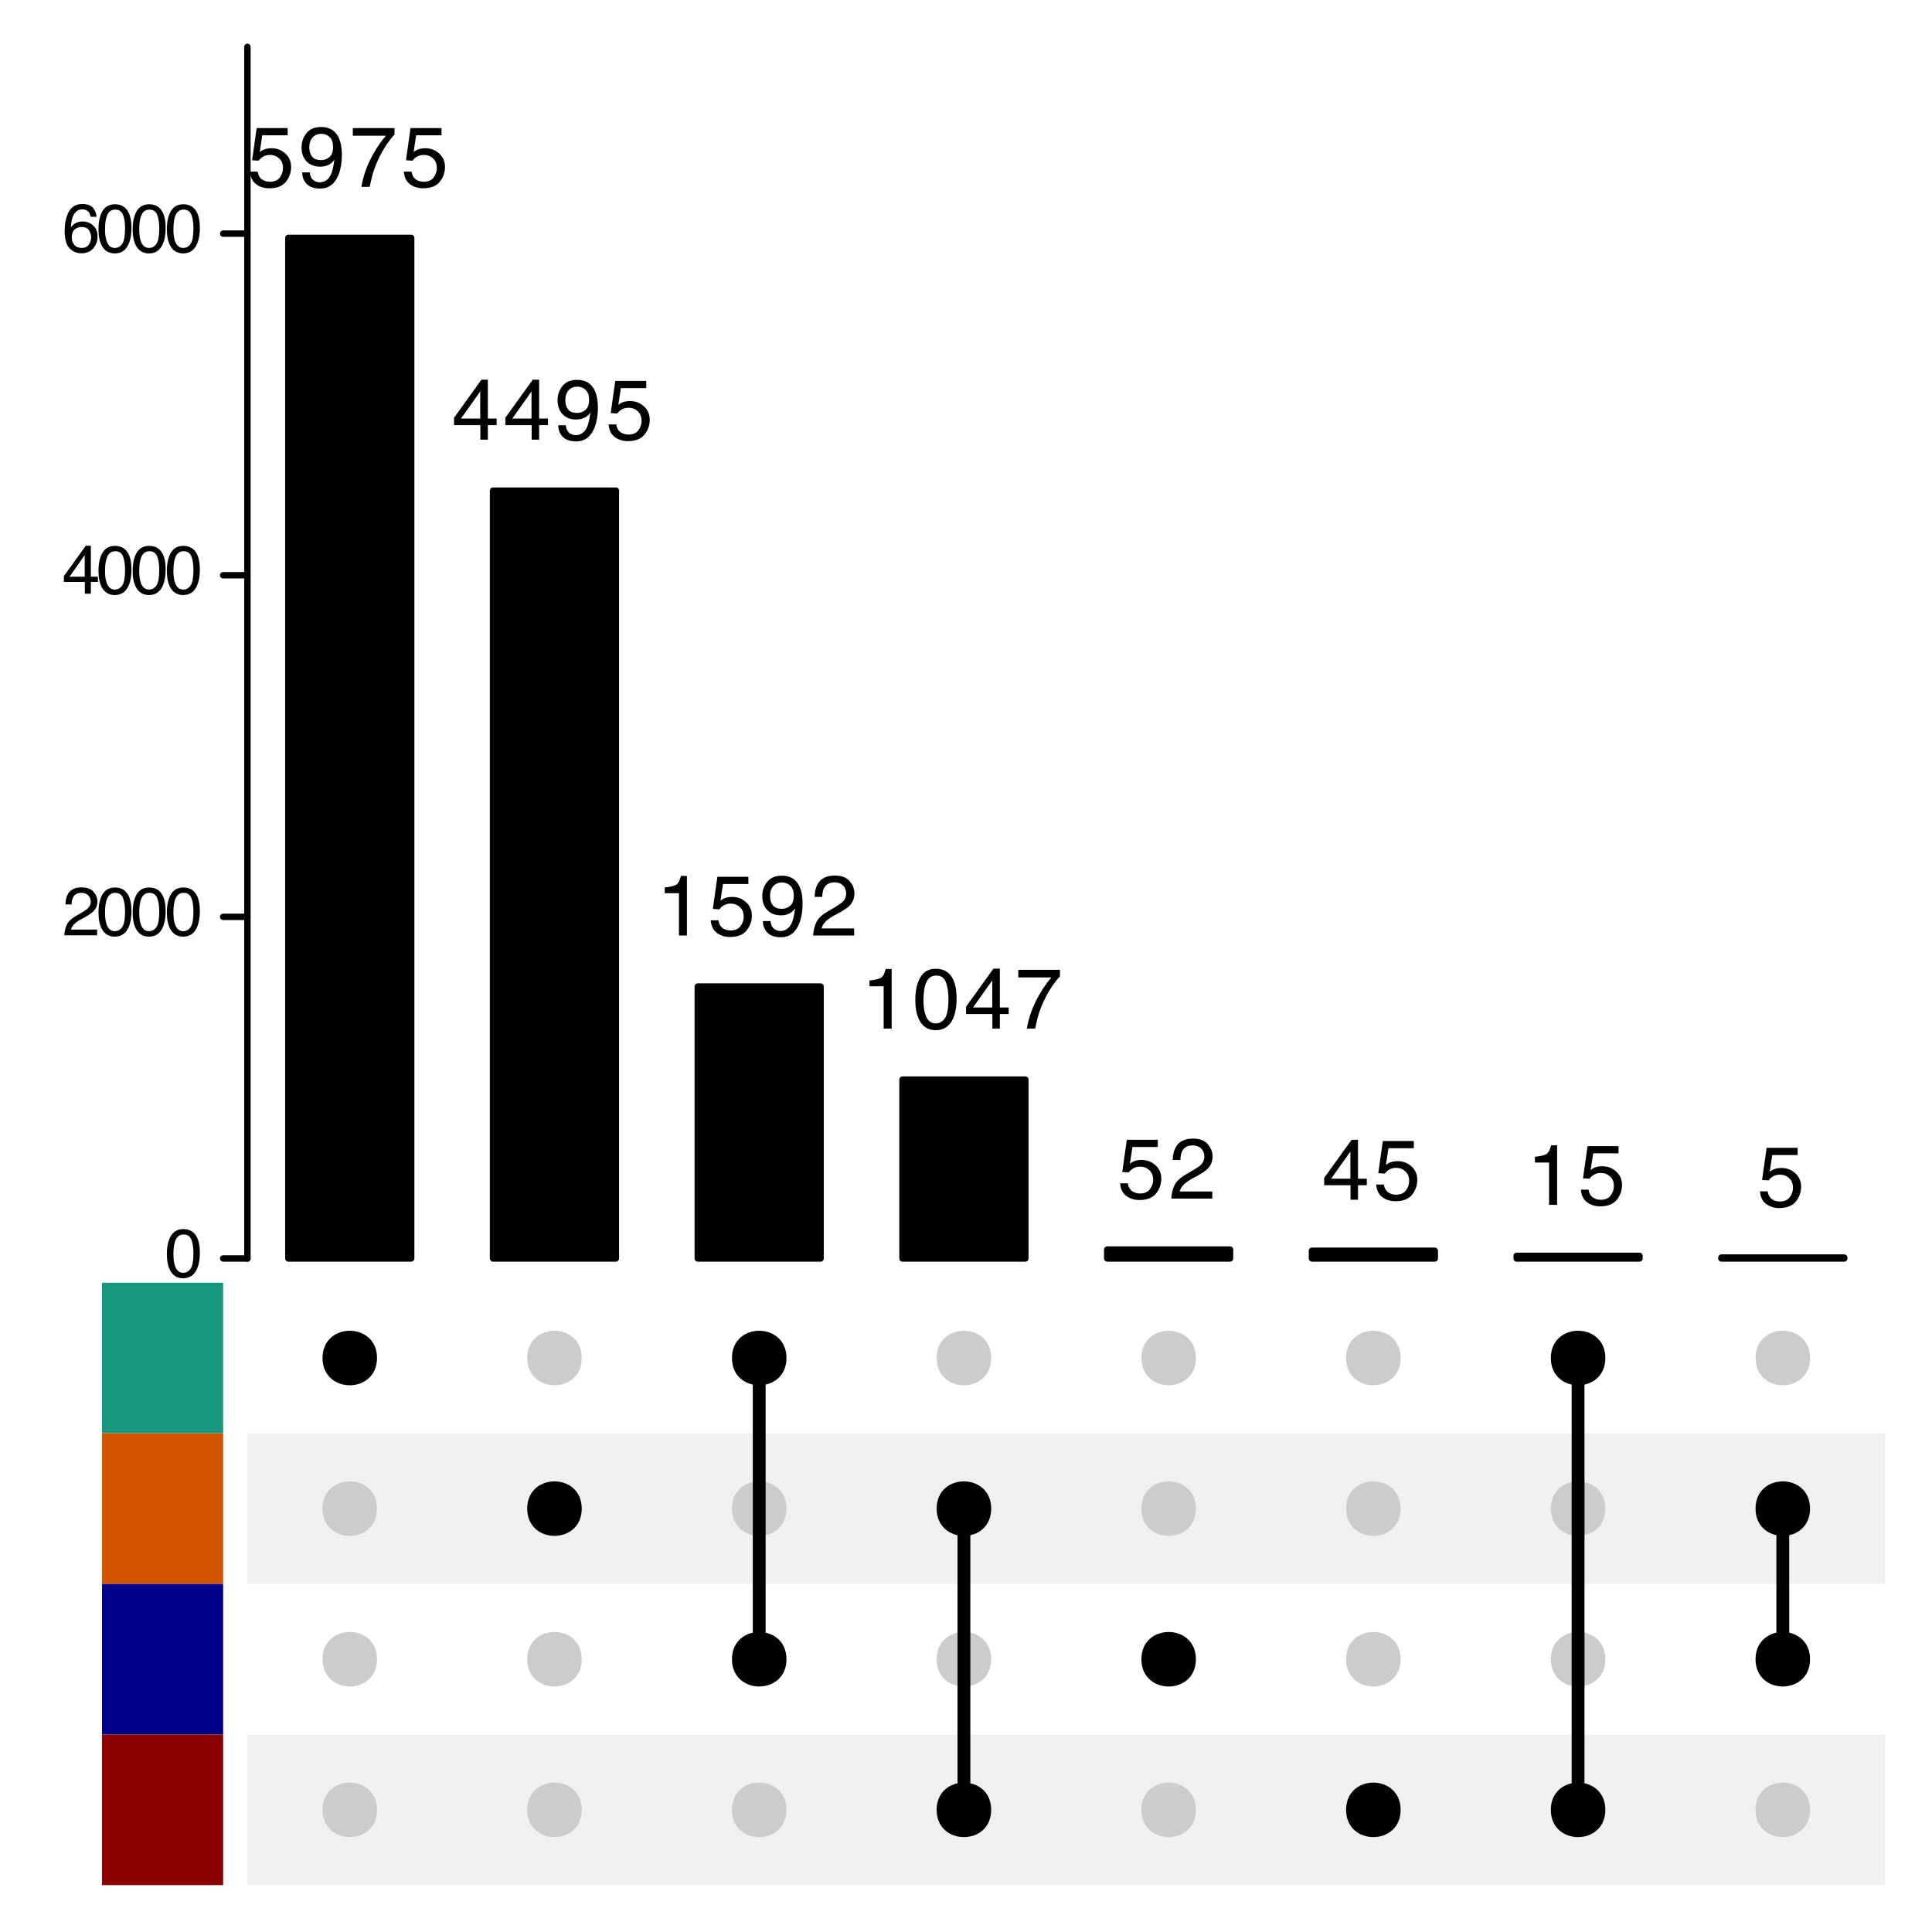 <?xml version="1.0" encoding="UTF-8"?>
<svg xmlns="http://www.w3.org/2000/svg" xmlns:xlink="http://www.w3.org/1999/xlink" width="226" height="226" viewBox="0 0 226 226">
<defs>
<g>
<g id="glyph-0-0">
<path d="M 0.328 0 L 0.328 -7.172 L 6.016 -7.172 L 6.016 0 Z M 5.125 -0.906 L 5.125 -6.281 L 1.219 -6.281 L 1.219 -0.906 Z M 5.125 -0.906 "/>
</g>
<g id="glyph-0-1">
<path d="M 1.234 -1.781 C 1.297 -1.281 1.531 -0.938 1.938 -0.75 C 2.145 -0.645 2.383 -0.594 2.656 -0.594 C 3.176 -0.594 3.562 -0.758 3.812 -1.094 C 4.062 -1.426 4.188 -1.797 4.188 -2.203 C 4.188 -2.691 4.035 -3.066 3.734 -3.328 C 3.441 -3.598 3.086 -3.734 2.672 -3.734 C 2.367 -3.734 2.109 -3.672 1.891 -3.547 C 1.672 -3.43 1.488 -3.27 1.344 -3.062 L 0.578 -3.109 L 1.109 -6.875 L 4.734 -6.875 L 4.734 -6.031 L 1.766 -6.031 L 1.469 -4.078 C 1.633 -4.203 1.789 -4.297 1.938 -4.359 C 2.195 -4.461 2.5 -4.516 2.844 -4.516 C 3.477 -4.516 4.02 -4.305 4.469 -3.891 C 4.914 -3.484 5.141 -2.961 5.141 -2.328 C 5.141 -1.672 4.93 -1.086 4.516 -0.578 C 4.109 -0.078 3.457 0.172 2.562 0.172 C 2 0.172 1.5 0.016 1.062 -0.297 C 0.625 -0.617 0.379 -1.113 0.328 -1.781 Z M 1.234 -1.781 "/>
</g>
<g id="glyph-0-2">
<path d="M 1.328 -1.688 C 1.359 -1.207 1.547 -0.875 1.891 -0.688 C 2.066 -0.582 2.27 -0.531 2.5 -0.531 C 2.914 -0.531 3.27 -0.707 3.562 -1.062 C 3.863 -1.414 4.078 -2.125 4.203 -3.188 C 4.004 -2.883 3.758 -2.672 3.469 -2.547 C 3.188 -2.422 2.879 -2.359 2.547 -2.359 C 1.867 -2.359 1.332 -2.566 0.938 -2.984 C 0.551 -3.398 0.359 -3.941 0.359 -4.609 C 0.359 -5.242 0.551 -5.801 0.938 -6.281 C 1.32 -6.758 1.895 -7 2.656 -7 C 3.676 -7 4.379 -6.539 4.766 -5.625 C 4.973 -5.125 5.078 -4.492 5.078 -3.734 C 5.078 -2.879 4.953 -2.117 4.703 -1.453 C 4.273 -0.348 3.551 0.203 2.531 0.203 C 1.844 0.203 1.32 0.023 0.969 -0.328 C 0.613 -0.691 0.438 -1.145 0.438 -1.688 Z M 2.656 -3.125 C 3.008 -3.125 3.328 -3.238 3.609 -3.469 C 3.898 -3.695 4.047 -4.098 4.047 -4.672 C 4.047 -5.18 3.914 -5.562 3.656 -5.812 C 3.395 -6.07 3.066 -6.203 2.672 -6.203 C 2.242 -6.203 1.898 -6.055 1.641 -5.766 C 1.391 -5.484 1.266 -5.098 1.266 -4.609 C 1.266 -4.16 1.375 -3.801 1.594 -3.531 C 1.82 -3.258 2.176 -3.125 2.656 -3.125 Z M 2.656 -3.125 "/>
</g>
<g id="glyph-0-3">
<path d="M 5.234 -6.875 L 5.234 -6.109 C 5.004 -5.891 4.703 -5.508 4.328 -4.969 C 3.961 -4.426 3.633 -3.844 3.344 -3.219 C 3.062 -2.613 2.848 -2.062 2.703 -1.562 C 2.609 -1.238 2.484 -0.719 2.328 0 L 1.359 0 C 1.578 -1.332 2.066 -2.66 2.828 -3.984 C 3.273 -4.754 3.742 -5.422 4.234 -5.984 L 0.359 -5.984 L 0.359 -6.875 Z M 5.234 -6.875 "/>
</g>
<g id="glyph-0-4">
<path d="M 3.312 -2.469 L 3.312 -5.641 L 1.062 -2.469 Z M 3.328 0 L 3.328 -1.703 L 0.25 -1.703 L 0.25 -2.562 L 3.453 -7.016 L 4.203 -7.016 L 4.203 -2.469 L 5.234 -2.469 L 5.234 -1.703 L 4.203 -1.703 L 4.203 0 Z M 3.328 0 "/>
</g>
<g id="glyph-0-5">
<path d="M 0.953 -4.953 L 0.953 -5.625 C 1.586 -5.688 2.031 -5.789 2.281 -5.938 C 2.531 -6.082 2.719 -6.426 2.844 -6.969 L 3.547 -6.969 L 3.547 0 L 2.609 0 L 2.609 -4.953 Z M 0.953 -4.953 "/>
</g>
<g id="glyph-0-6">
<path d="M 0.312 0 C 0.344 -0.602 0.469 -1.125 0.688 -1.562 C 0.906 -2.008 1.328 -2.414 1.953 -2.781 L 2.891 -3.328 C 3.305 -3.578 3.602 -3.785 3.781 -3.953 C 4.039 -4.223 4.172 -4.535 4.172 -4.891 C 4.172 -5.297 4.047 -5.617 3.797 -5.859 C 3.555 -6.098 3.234 -6.219 2.828 -6.219 C 2.223 -6.219 1.805 -5.988 1.578 -5.531 C 1.453 -5.281 1.383 -4.941 1.375 -4.516 L 0.484 -4.516 C 0.492 -5.117 0.609 -5.613 0.828 -6 C 1.203 -6.676 1.875 -7.016 2.844 -7.016 C 3.633 -7.016 4.211 -6.797 4.578 -6.359 C 4.953 -5.93 5.141 -5.453 5.141 -4.922 C 5.141 -4.359 4.945 -3.879 4.562 -3.484 C 4.332 -3.254 3.922 -2.973 3.328 -2.641 L 2.656 -2.281 C 2.344 -2.102 2.094 -1.93 1.906 -1.766 C 1.582 -1.484 1.379 -1.172 1.297 -0.828 L 5.109 -0.828 L 5.109 0 Z M 0.312 0 "/>
</g>
<g id="glyph-0-7">
<path d="M 2.703 -7 C 3.609 -7 4.266 -6.625 4.672 -5.875 C 4.984 -5.301 5.141 -4.508 5.141 -3.5 C 5.141 -2.551 5 -1.766 4.719 -1.141 C 4.301 -0.254 3.629 0.188 2.703 0.188 C 1.859 0.188 1.234 -0.176 0.828 -0.906 C 0.484 -1.508 0.312 -2.328 0.312 -3.359 C 0.312 -4.148 0.414 -4.832 0.625 -5.406 C 1.008 -6.469 1.703 -7 2.703 -7 Z M 2.703 -0.609 C 3.148 -0.609 3.508 -0.812 3.781 -1.219 C 4.051 -1.625 4.188 -2.375 4.188 -3.469 C 4.188 -4.258 4.086 -4.91 3.891 -5.422 C 3.703 -5.941 3.328 -6.203 2.766 -6.203 C 2.242 -6.203 1.863 -5.957 1.625 -5.469 C 1.383 -4.977 1.266 -4.266 1.266 -3.328 C 1.266 -2.609 1.344 -2.035 1.5 -1.609 C 1.727 -0.941 2.129 -0.609 2.703 -0.609 Z M 2.703 -0.609 "/>
</g>
<g id="glyph-1-0">
<path d="M 0.266 0 L 0.266 -5.734 L 4.812 -5.734 L 4.812 0 Z M 4.094 -0.719 L 4.094 -5.016 L 0.984 -5.016 L 0.984 -0.719 Z M 4.094 -0.719 "/>
</g>
<g id="glyph-1-1">
<path d="M 2.172 -5.594 C 2.891 -5.594 3.41 -5.297 3.734 -4.703 C 3.984 -4.242 4.109 -3.613 4.109 -2.812 C 4.109 -2.051 3.992 -1.422 3.766 -0.922 C 3.441 -0.203 2.906 0.156 2.156 0.156 C 1.488 0.156 0.988 -0.133 0.656 -0.719 C 0.383 -1.207 0.25 -1.863 0.25 -2.688 C 0.25 -3.32 0.332 -3.867 0.5 -4.328 C 0.801 -5.172 1.359 -5.594 2.172 -5.594 Z M 2.156 -0.484 C 2.52 -0.484 2.812 -0.645 3.031 -0.969 C 3.25 -1.289 3.359 -1.895 3.359 -2.781 C 3.359 -3.414 3.281 -3.938 3.125 -4.344 C 2.969 -4.758 2.66 -4.969 2.203 -4.969 C 1.797 -4.969 1.492 -4.77 1.297 -4.375 C 1.109 -3.988 1.016 -3.414 1.016 -2.656 C 1.016 -2.082 1.078 -1.625 1.203 -1.281 C 1.391 -0.75 1.707 -0.484 2.156 -0.484 Z M 2.156 -0.484 "/>
</g>
<g id="glyph-1-2">
<path d="M 0.25 0 C 0.281 -0.477 0.379 -0.895 0.547 -1.25 C 0.723 -1.613 1.062 -1.941 1.562 -2.234 L 2.312 -2.672 C 2.645 -2.859 2.879 -3.023 3.016 -3.172 C 3.234 -3.379 3.344 -3.625 3.344 -3.906 C 3.344 -4.227 3.242 -4.484 3.047 -4.672 C 2.848 -4.867 2.586 -4.969 2.266 -4.969 C 1.785 -4.969 1.453 -4.785 1.266 -4.422 C 1.172 -4.223 1.117 -3.953 1.109 -3.609 L 0.391 -3.609 C 0.398 -4.098 0.488 -4.492 0.656 -4.797 C 0.957 -5.336 1.492 -5.609 2.266 -5.609 C 2.91 -5.609 3.379 -5.438 3.672 -5.094 C 3.973 -4.75 4.125 -4.363 4.125 -3.938 C 4.125 -3.488 3.961 -3.109 3.641 -2.797 C 3.461 -2.609 3.141 -2.383 2.672 -2.125 L 2.125 -1.828 C 1.875 -1.68 1.676 -1.547 1.531 -1.422 C 1.27 -1.191 1.102 -0.941 1.031 -0.672 L 4.094 -0.672 L 4.094 0 Z M 0.25 0 "/>
</g>
<g id="glyph-1-3">
<path d="M 2.641 -1.984 L 2.641 -4.516 L 0.859 -1.984 Z M 2.656 0 L 2.656 -1.375 L 0.203 -1.375 L 0.203 -2.062 L 2.766 -5.609 L 3.359 -5.609 L 3.359 -1.984 L 4.188 -1.984 L 4.188 -1.375 L 3.359 -1.375 L 3.359 0 Z M 2.656 0 "/>
</g>
<g id="glyph-1-4">
<path d="M 2.344 -5.625 C 2.969 -5.625 3.398 -5.457 3.641 -5.125 C 3.891 -4.801 4.016 -4.469 4.016 -4.125 L 3.328 -4.125 C 3.285 -4.352 3.219 -4.531 3.125 -4.656 C 2.957 -4.883 2.703 -5 2.359 -5 C 1.961 -5 1.645 -4.816 1.406 -4.453 C 1.176 -4.086 1.051 -3.566 1.031 -2.891 C 1.188 -3.129 1.391 -3.305 1.641 -3.422 C 1.859 -3.523 2.109 -3.578 2.391 -3.578 C 2.859 -3.578 3.266 -3.426 3.609 -3.125 C 3.961 -2.832 4.141 -2.391 4.141 -1.797 C 4.141 -1.285 3.973 -0.832 3.641 -0.438 C 3.305 -0.051 2.836 0.141 2.234 0.141 C 1.703 0.141 1.242 -0.055 0.859 -0.453 C 0.484 -0.848 0.297 -1.516 0.297 -2.453 C 0.297 -3.148 0.383 -3.742 0.562 -4.234 C 0.883 -5.16 1.477 -5.625 2.344 -5.625 Z M 2.297 -0.484 C 2.66 -0.484 2.93 -0.609 3.109 -0.859 C 3.297 -1.109 3.391 -1.398 3.391 -1.734 C 3.391 -2.023 3.305 -2.297 3.141 -2.547 C 2.984 -2.805 2.688 -2.938 2.25 -2.938 C 1.945 -2.938 1.68 -2.836 1.453 -2.641 C 1.234 -2.441 1.125 -2.141 1.125 -1.734 C 1.125 -1.379 1.223 -1.082 1.422 -0.844 C 1.629 -0.602 1.922 -0.484 2.297 -0.484 Z M 2.297 -0.484 "/>
</g>
</g>
</defs>
<rect x="-22.6" y="-22.6" width="271.2" height="271.2" fill="rgb(100%, 100%, 100%)" fill-opacity="1"/>
<rect x="-22.6" y="-22.6" width="271.2" height="271.2" fill="rgb(100%, 100%, 100%)" fill-opacity="1"/>
<path fill="none" stroke-width="0.75" stroke-linecap="round" stroke-linejoin="round" stroke="rgb(100%, 100%, 100%)" stroke-opacity="1" stroke-miterlimit="10" d="M 0 226 L 226 226 L 226 0 L 0 0 Z M 0 226 "/>
<path fill-rule="nonzero" fill="rgb(94.118%, 94.118%, 94.118%)" fill-opacity="1" d="M 28.941 220.52 L 220.52 220.52 L 220.52 202.902 L 28.941 202.902 Z M 28.941 220.52 "/>
<path fill-rule="nonzero" fill="rgb(100%, 100%, 100%)" fill-opacity="1" d="M 28.941 202.902 L 220.52 202.902 L 220.52 185.285 L 28.941 185.285 Z M 28.941 202.902 "/>
<path fill-rule="nonzero" fill="rgb(94.118%, 94.118%, 94.118%)" fill-opacity="1" d="M 28.941 185.285 L 220.52 185.285 L 220.52 167.668 L 28.941 167.668 Z M 28.941 185.285 "/>
<path fill-rule="nonzero" fill="rgb(100%, 100%, 100%)" fill-opacity="1" d="M 28.941 167.664 L 220.52 167.664 L 220.52 150.047 L 28.941 150.047 Z M 28.941 167.664 "/>
<path fill-rule="nonzero" fill="rgb(0%, 0%, 0%)" fill-opacity="1" d="M 44.102 158.855 C 44.102 163.109 37.727 163.109 37.727 158.855 C 37.727 154.605 44.102 154.605 44.102 158.855 "/>
<path fill-rule="nonzero" fill="rgb(80%, 80%, 80%)" fill-opacity="1" d="M 44.102 176.473 C 44.102 180.727 37.727 180.727 37.727 176.473 C 37.727 172.223 44.102 172.223 44.102 176.473 "/>
<path fill-rule="nonzero" fill="rgb(80%, 80%, 80%)" fill-opacity="1" d="M 44.102 194.094 C 44.102 198.344 37.727 198.344 37.727 194.094 C 37.727 189.84 44.102 189.84 44.102 194.094 "/>
<path fill-rule="nonzero" fill="rgb(80%, 80%, 80%)" fill-opacity="1" d="M 44.102 211.711 C 44.102 215.965 37.727 215.965 37.727 211.711 C 37.727 207.461 44.102 207.461 44.102 211.711 "/>
<path fill-rule="nonzero" fill="rgb(80%, 80%, 80%)" fill-opacity="1" d="M 68.051 158.855 C 68.051 163.109 61.672 163.109 61.672 158.855 C 61.672 154.605 68.051 154.605 68.051 158.855 "/>
<path fill-rule="nonzero" fill="rgb(0%, 0%, 0%)" fill-opacity="1" d="M 68.051 176.473 C 68.051 180.727 61.672 180.727 61.672 176.473 C 61.672 172.223 68.051 172.223 68.051 176.473 "/>
<path fill-rule="nonzero" fill="rgb(80%, 80%, 80%)" fill-opacity="1" d="M 68.051 194.094 C 68.051 198.344 61.672 198.344 61.672 194.094 C 61.672 189.84 68.051 189.84 68.051 194.094 "/>
<path fill-rule="nonzero" fill="rgb(80%, 80%, 80%)" fill-opacity="1" d="M 68.051 211.711 C 68.051 215.965 61.672 215.965 61.672 211.711 C 61.672 207.461 68.051 207.461 68.051 211.711 "/>
<path fill-rule="nonzero" fill="rgb(0%, 0%, 0%)" fill-opacity="1" d="M 92 158.855 C 92 163.109 85.621 163.109 85.621 158.855 C 85.621 154.605 92 154.605 92 158.855 "/>
<path fill-rule="nonzero" fill="rgb(80%, 80%, 80%)" fill-opacity="1" d="M 92 176.473 C 92 180.727 85.621 180.727 85.621 176.473 C 85.621 172.223 92 172.223 92 176.473 "/>
<path fill-rule="nonzero" fill="rgb(0%, 0%, 0%)" fill-opacity="1" d="M 92 194.094 C 92 198.344 85.621 198.344 85.621 194.094 C 85.621 189.84 92 189.84 92 194.094 "/>
<path fill-rule="nonzero" fill="rgb(80%, 80%, 80%)" fill-opacity="1" d="M 92 211.711 C 92 215.965 85.621 215.965 85.621 211.711 C 85.621 207.461 92 207.461 92 211.711 "/>
<path fill-rule="nonzero" fill="rgb(80%, 80%, 80%)" fill-opacity="1" d="M 115.945 158.855 C 115.945 163.109 109.566 163.109 109.566 158.855 C 109.566 154.605 115.945 154.605 115.945 158.855 "/>
<path fill-rule="nonzero" fill="rgb(0%, 0%, 0%)" fill-opacity="1" d="M 115.945 176.473 C 115.945 180.727 109.566 180.727 109.566 176.473 C 109.566 172.223 115.945 172.223 115.945 176.473 "/>
<path fill-rule="nonzero" fill="rgb(80%, 80%, 80%)" fill-opacity="1" d="M 115.945 194.094 C 115.945 198.344 109.566 198.344 109.566 194.094 C 109.566 189.84 115.945 189.84 115.945 194.094 "/>
<path fill-rule="nonzero" fill="rgb(0%, 0%, 0%)" fill-opacity="1" d="M 115.945 211.711 C 115.945 215.965 109.566 215.965 109.566 211.711 C 109.566 207.461 115.945 207.461 115.945 211.711 "/>
<path fill-rule="nonzero" fill="rgb(80%, 80%, 80%)" fill-opacity="1" d="M 139.895 158.855 C 139.895 163.109 133.516 163.109 133.516 158.855 C 133.516 154.605 139.895 154.605 139.895 158.855 "/>
<path fill-rule="nonzero" fill="rgb(80%, 80%, 80%)" fill-opacity="1" d="M 139.895 176.473 C 139.895 180.727 133.516 180.727 133.516 176.473 C 133.516 172.223 139.895 172.223 139.895 176.473 "/>
<path fill-rule="nonzero" fill="rgb(0%, 0%, 0%)" fill-opacity="1" d="M 139.895 194.094 C 139.895 198.344 133.516 198.344 133.516 194.094 C 133.516 189.84 139.895 189.84 139.895 194.094 "/>
<path fill-rule="nonzero" fill="rgb(80%, 80%, 80%)" fill-opacity="1" d="M 139.895 211.711 C 139.895 215.965 133.516 215.965 133.516 211.711 C 133.516 207.461 139.895 207.461 139.895 211.711 "/>
<path fill-rule="nonzero" fill="rgb(80%, 80%, 80%)" fill-opacity="1" d="M 163.84 158.855 C 163.84 163.109 157.461 163.109 157.461 158.855 C 157.461 154.605 163.84 154.605 163.84 158.855 "/>
<path fill-rule="nonzero" fill="rgb(80%, 80%, 80%)" fill-opacity="1" d="M 163.84 176.473 C 163.84 180.727 157.461 180.727 157.461 176.473 C 157.461 172.223 163.84 172.223 163.84 176.473 "/>
<path fill-rule="nonzero" fill="rgb(80%, 80%, 80%)" fill-opacity="1" d="M 163.84 194.094 C 163.84 198.344 157.461 198.344 157.461 194.094 C 157.461 189.84 163.84 189.84 163.84 194.094 "/>
<path fill-rule="nonzero" fill="rgb(0%, 0%, 0%)" fill-opacity="1" d="M 163.84 211.711 C 163.84 215.965 157.461 215.965 157.461 211.711 C 157.461 207.461 163.84 207.461 163.84 211.711 "/>
<path fill-rule="nonzero" fill="rgb(0%, 0%, 0%)" fill-opacity="1" d="M 187.789 158.855 C 187.789 163.109 181.41 163.109 181.41 158.855 C 181.41 154.605 187.789 154.605 187.789 158.855 "/>
<path fill-rule="nonzero" fill="rgb(80%, 80%, 80%)" fill-opacity="1" d="M 187.789 176.473 C 187.789 180.727 181.41 180.727 181.41 176.473 C 181.41 172.223 187.789 172.223 187.789 176.473 "/>
<path fill-rule="nonzero" fill="rgb(80%, 80%, 80%)" fill-opacity="1" d="M 187.789 194.094 C 187.789 198.344 181.41 198.344 181.41 194.094 C 181.41 189.84 187.789 189.84 187.789 194.094 "/>
<path fill-rule="nonzero" fill="rgb(0%, 0%, 0%)" fill-opacity="1" d="M 187.789 211.711 C 187.789 215.965 181.41 215.965 181.41 211.711 C 181.41 207.461 187.789 207.461 187.789 211.711 "/>
<path fill-rule="nonzero" fill="rgb(80%, 80%, 80%)" fill-opacity="1" d="M 211.734 158.855 C 211.734 163.109 205.359 163.109 205.359 158.855 C 205.359 154.605 211.734 154.605 211.734 158.855 "/>
<path fill-rule="nonzero" fill="rgb(0%, 0%, 0%)" fill-opacity="1" d="M 211.734 176.473 C 211.734 180.727 205.359 180.727 205.359 176.473 C 205.359 172.223 211.734 172.223 211.734 176.473 "/>
<path fill-rule="nonzero" fill="rgb(0%, 0%, 0%)" fill-opacity="1" d="M 211.734 194.094 C 211.734 198.344 205.359 198.344 205.359 194.094 C 205.359 189.84 211.734 189.84 211.734 194.094 "/>
<path fill-rule="nonzero" fill="rgb(80%, 80%, 80%)" fill-opacity="1" d="M 211.734 211.711 C 211.734 215.965 205.359 215.965 205.359 211.711 C 205.359 207.461 211.734 207.461 211.734 211.711 "/>
<path fill="none" stroke-width="1.5" stroke-linecap="round" stroke-linejoin="round" stroke="rgb(0%, 0%, 0%)" stroke-opacity="1" stroke-miterlimit="10" d="M 88.809 158.855 L 88.809 194.094 "/>
<path fill="none" stroke-width="1.5" stroke-linecap="round" stroke-linejoin="round" stroke="rgb(0%, 0%, 0%)" stroke-opacity="1" stroke-miterlimit="10" d="M 112.758 176.473 L 112.758 211.711 "/>
<path fill="none" stroke-width="1.5" stroke-linecap="round" stroke-linejoin="round" stroke="rgb(0%, 0%, 0%)" stroke-opacity="1" stroke-miterlimit="10" d="M 184.598 158.855 L 184.598 211.711 "/>
<path fill="none" stroke-width="1.5" stroke-linecap="round" stroke-linejoin="round" stroke="rgb(0%, 0%, 0%)" stroke-opacity="1" stroke-miterlimit="10" d="M 208.547 176.473 L 208.547 194.094 "/>
<path fill-rule="nonzero" fill="rgb(0%, 0%, 0%)" fill-opacity="1" stroke-width="0.75" stroke-linecap="round" stroke-linejoin="round" stroke="rgb(0%, 0%, 0%)" stroke-opacity="1" stroke-miterlimit="10" d="M 33.73 147.211 L 48.098 147.211 L 48.098 27.828 L 33.73 27.828 Z M 33.73 147.211 "/>
<path fill-rule="nonzero" fill="rgb(0%, 0%, 0%)" fill-opacity="1" stroke-width="0.75" stroke-linecap="round" stroke-linejoin="round" stroke="rgb(0%, 0%, 0%)" stroke-opacity="1" stroke-miterlimit="10" d="M 57.676 147.211 L 72.043 147.211 L 72.043 57.398 L 57.676 57.398 Z M 57.676 147.211 "/>
<path fill-rule="nonzero" fill="rgb(0%, 0%, 0%)" fill-opacity="1" stroke-width="0.75" stroke-linecap="round" stroke-linejoin="round" stroke="rgb(0%, 0%, 0%)" stroke-opacity="1" stroke-miterlimit="10" d="M 81.625 147.211 L 95.992 147.211 L 95.992 115.402 L 81.625 115.402 Z M 81.625 147.211 "/>
<path fill-rule="nonzero" fill="rgb(0%, 0%, 0%)" fill-opacity="1" stroke-width="0.75" stroke-linecap="round" stroke-linejoin="round" stroke="rgb(0%, 0%, 0%)" stroke-opacity="1" stroke-miterlimit="10" d="M 105.574 147.211 L 119.941 147.211 L 119.941 126.293 L 105.574 126.293 Z M 105.574 147.211 "/>
<path fill-rule="nonzero" fill="rgb(0%, 0%, 0%)" fill-opacity="1" stroke-width="0.75" stroke-linecap="round" stroke-linejoin="round" stroke="rgb(0%, 0%, 0%)" stroke-opacity="1" stroke-miterlimit="10" d="M 129.52 147.211 L 143.887 147.211 L 143.887 146.172 L 129.52 146.172 Z M 129.52 147.211 "/>
<path fill-rule="nonzero" fill="rgb(0%, 0%, 0%)" fill-opacity="1" stroke-width="0.75" stroke-linecap="round" stroke-linejoin="round" stroke="rgb(0%, 0%, 0%)" stroke-opacity="1" stroke-miterlimit="10" d="M 153.469 147.211 L 167.836 147.211 L 167.836 146.312 L 153.469 146.312 Z M 153.469 147.211 "/>
<path fill-rule="nonzero" fill="rgb(0%, 0%, 0%)" fill-opacity="1" stroke-width="0.75" stroke-linecap="round" stroke-linejoin="round" stroke="rgb(0%, 0%, 0%)" stroke-opacity="1" stroke-miterlimit="10" d="M 177.414 147.211 L 191.781 147.211 L 191.781 146.91 L 177.414 146.91 Z M 177.414 147.211 "/>
<path fill-rule="nonzero" fill="rgb(0%, 0%, 0%)" fill-opacity="1" stroke-width="0.75" stroke-linecap="round" stroke-linejoin="round" stroke="rgb(0%, 0%, 0%)" stroke-opacity="1" stroke-miterlimit="10" d="M 201.363 147.211 L 215.73 147.211 L 215.73 147.109 L 201.363 147.109 Z M 201.363 147.211 "/>
<g fill="rgb(0%, 0%, 0%)" fill-opacity="1">
<use xlink:href="#glyph-0-1" x="28.914" y="21.856"/>
<use xlink:href="#glyph-0-2" x="34.914" y="21.856"/>
<use xlink:href="#glyph-0-3" x="40.914" y="21.856"/>
<use xlink:href="#glyph-0-1" x="46.914" y="21.856"/>
</g>
<g fill="rgb(0%, 0%, 0%)" fill-opacity="1">
<use xlink:href="#glyph-0-4" x="52.863" y="51.431"/>
<use xlink:href="#glyph-0-4" x="58.863" y="51.431"/>
<use xlink:href="#glyph-0-2" x="64.863" y="51.431"/>
<use xlink:href="#glyph-0-1" x="70.863" y="51.431"/>
</g>
<g fill="rgb(0%, 0%, 0%)" fill-opacity="1">
<use xlink:href="#glyph-0-5" x="76.809" y="109.435"/>
<use xlink:href="#glyph-0-1" x="82.809" y="109.435"/>
<use xlink:href="#glyph-0-2" x="88.809" y="109.435"/>
<use xlink:href="#glyph-0-6" x="94.809" y="109.435"/>
</g>
<g fill="rgb(0%, 0%, 0%)" fill-opacity="1">
<use xlink:href="#glyph-0-5" x="100.758" y="120.321"/>
<use xlink:href="#glyph-0-7" x="106.758" y="120.321"/>
<use xlink:href="#glyph-0-4" x="112.758" y="120.321"/>
<use xlink:href="#glyph-0-3" x="118.758" y="120.321"/>
</g>
<g fill="rgb(0%, 0%, 0%)" fill-opacity="1">
<use xlink:href="#glyph-0-1" x="130.703" y="140.204"/>
<use xlink:href="#glyph-0-6" x="136.703" y="140.204"/>
</g>
<g fill="rgb(0%, 0%, 0%)" fill-opacity="1">
<use xlink:href="#glyph-0-4" x="154.652" y="140.345"/>
<use xlink:href="#glyph-0-1" x="160.652" y="140.345"/>
</g>
<g fill="rgb(0%, 0%, 0%)" fill-opacity="1">
<use xlink:href="#glyph-0-5" x="178.598" y="140.942"/>
<use xlink:href="#glyph-0-1" x="184.598" y="140.942"/>
</g>
<g fill="rgb(0%, 0%, 0%)" fill-opacity="1">
<use xlink:href="#glyph-0-1" x="205.547" y="141.142"/>
</g>
<path fill="none" stroke-width="0.75" stroke-linecap="round" stroke-linejoin="round" stroke="rgb(0%, 0%, 0%)" stroke-opacity="1" stroke-miterlimit="10" d="M 28.941 147.211 L 28.941 5.48 "/>
<path fill="none" stroke-width="0.75" stroke-linecap="round" stroke-linejoin="round" stroke="rgb(0%, 0%, 0%)" stroke-opacity="1" stroke-miterlimit="10" d="M 26.105 147.211 L 28.941 147.211 "/>
<path fill="none" stroke-width="0.75" stroke-linecap="round" stroke-linejoin="round" stroke="rgb(0%, 0%, 0%)" stroke-opacity="1" stroke-miterlimit="10" d="M 26.105 107.25 L 28.941 107.25 "/>
<path fill="none" stroke-width="0.75" stroke-linecap="round" stroke-linejoin="round" stroke="rgb(0%, 0%, 0%)" stroke-opacity="1" stroke-miterlimit="10" d="M 26.105 67.289 L 28.941 67.289 "/>
<path fill="none" stroke-width="0.75" stroke-linecap="round" stroke-linejoin="round" stroke="rgb(0%, 0%, 0%)" stroke-opacity="1" stroke-miterlimit="10" d="M 26.105 27.328 L 28.941 27.328 "/>
<g fill="rgb(0%, 0%, 0%)" fill-opacity="1">
<use xlink:href="#glyph-1-1" x="19.27" y="149.371"/>
</g>
<g fill="rgb(0%, 0%, 0%)" fill-opacity="1">
<use xlink:href="#glyph-1-2" x="7.27" y="109.41"/>
<use xlink:href="#glyph-1-1" x="11.27" y="109.41"/>
<use xlink:href="#glyph-1-1" x="15.27" y="109.41"/>
<use xlink:href="#glyph-1-1" x="19.27" y="109.41"/>
</g>
<g fill="rgb(0%, 0%, 0%)" fill-opacity="1">
<use xlink:href="#glyph-1-3" x="7.27" y="69.449"/>
<use xlink:href="#glyph-1-1" x="11.27" y="69.449"/>
<use xlink:href="#glyph-1-1" x="15.27" y="69.449"/>
<use xlink:href="#glyph-1-1" x="19.27" y="69.449"/>
</g>
<g fill="rgb(0%, 0%, 0%)" fill-opacity="1">
<use xlink:href="#glyph-1-4" x="7.27" y="29.488"/>
<use xlink:href="#glyph-1-1" x="11.27" y="29.488"/>
<use xlink:href="#glyph-1-1" x="15.27" y="29.488"/>
<use xlink:href="#glyph-1-1" x="19.27" y="29.488"/>
</g>
<path fill-rule="nonzero" fill="rgb(8.627%, 58.824%, 49.02%)" fill-opacity="1" d="M 11.934 167.664 L 26.105 167.664 L 26.105 150.047 L 11.934 150.047 Z M 11.934 167.664 "/>
<path fill-rule="nonzero" fill="rgb(82.745%, 32.941%, 0%)" fill-opacity="1" d="M 11.934 185.285 L 26.105 185.285 L 26.105 167.668 L 11.934 167.668 Z M 11.934 185.285 "/>
<path fill-rule="nonzero" fill="rgb(0%, 0%, 54.51%)" fill-opacity="1" d="M 11.934 202.902 L 26.105 202.902 L 26.105 185.285 L 11.934 185.285 Z M 11.934 202.902 "/>
<path fill-rule="nonzero" fill="rgb(54.51%, 0%, 0%)" fill-opacity="1" d="M 11.934 220.52 L 26.105 220.52 L 26.105 202.902 L 11.934 202.902 Z M 11.934 220.52 "/>
</svg>
